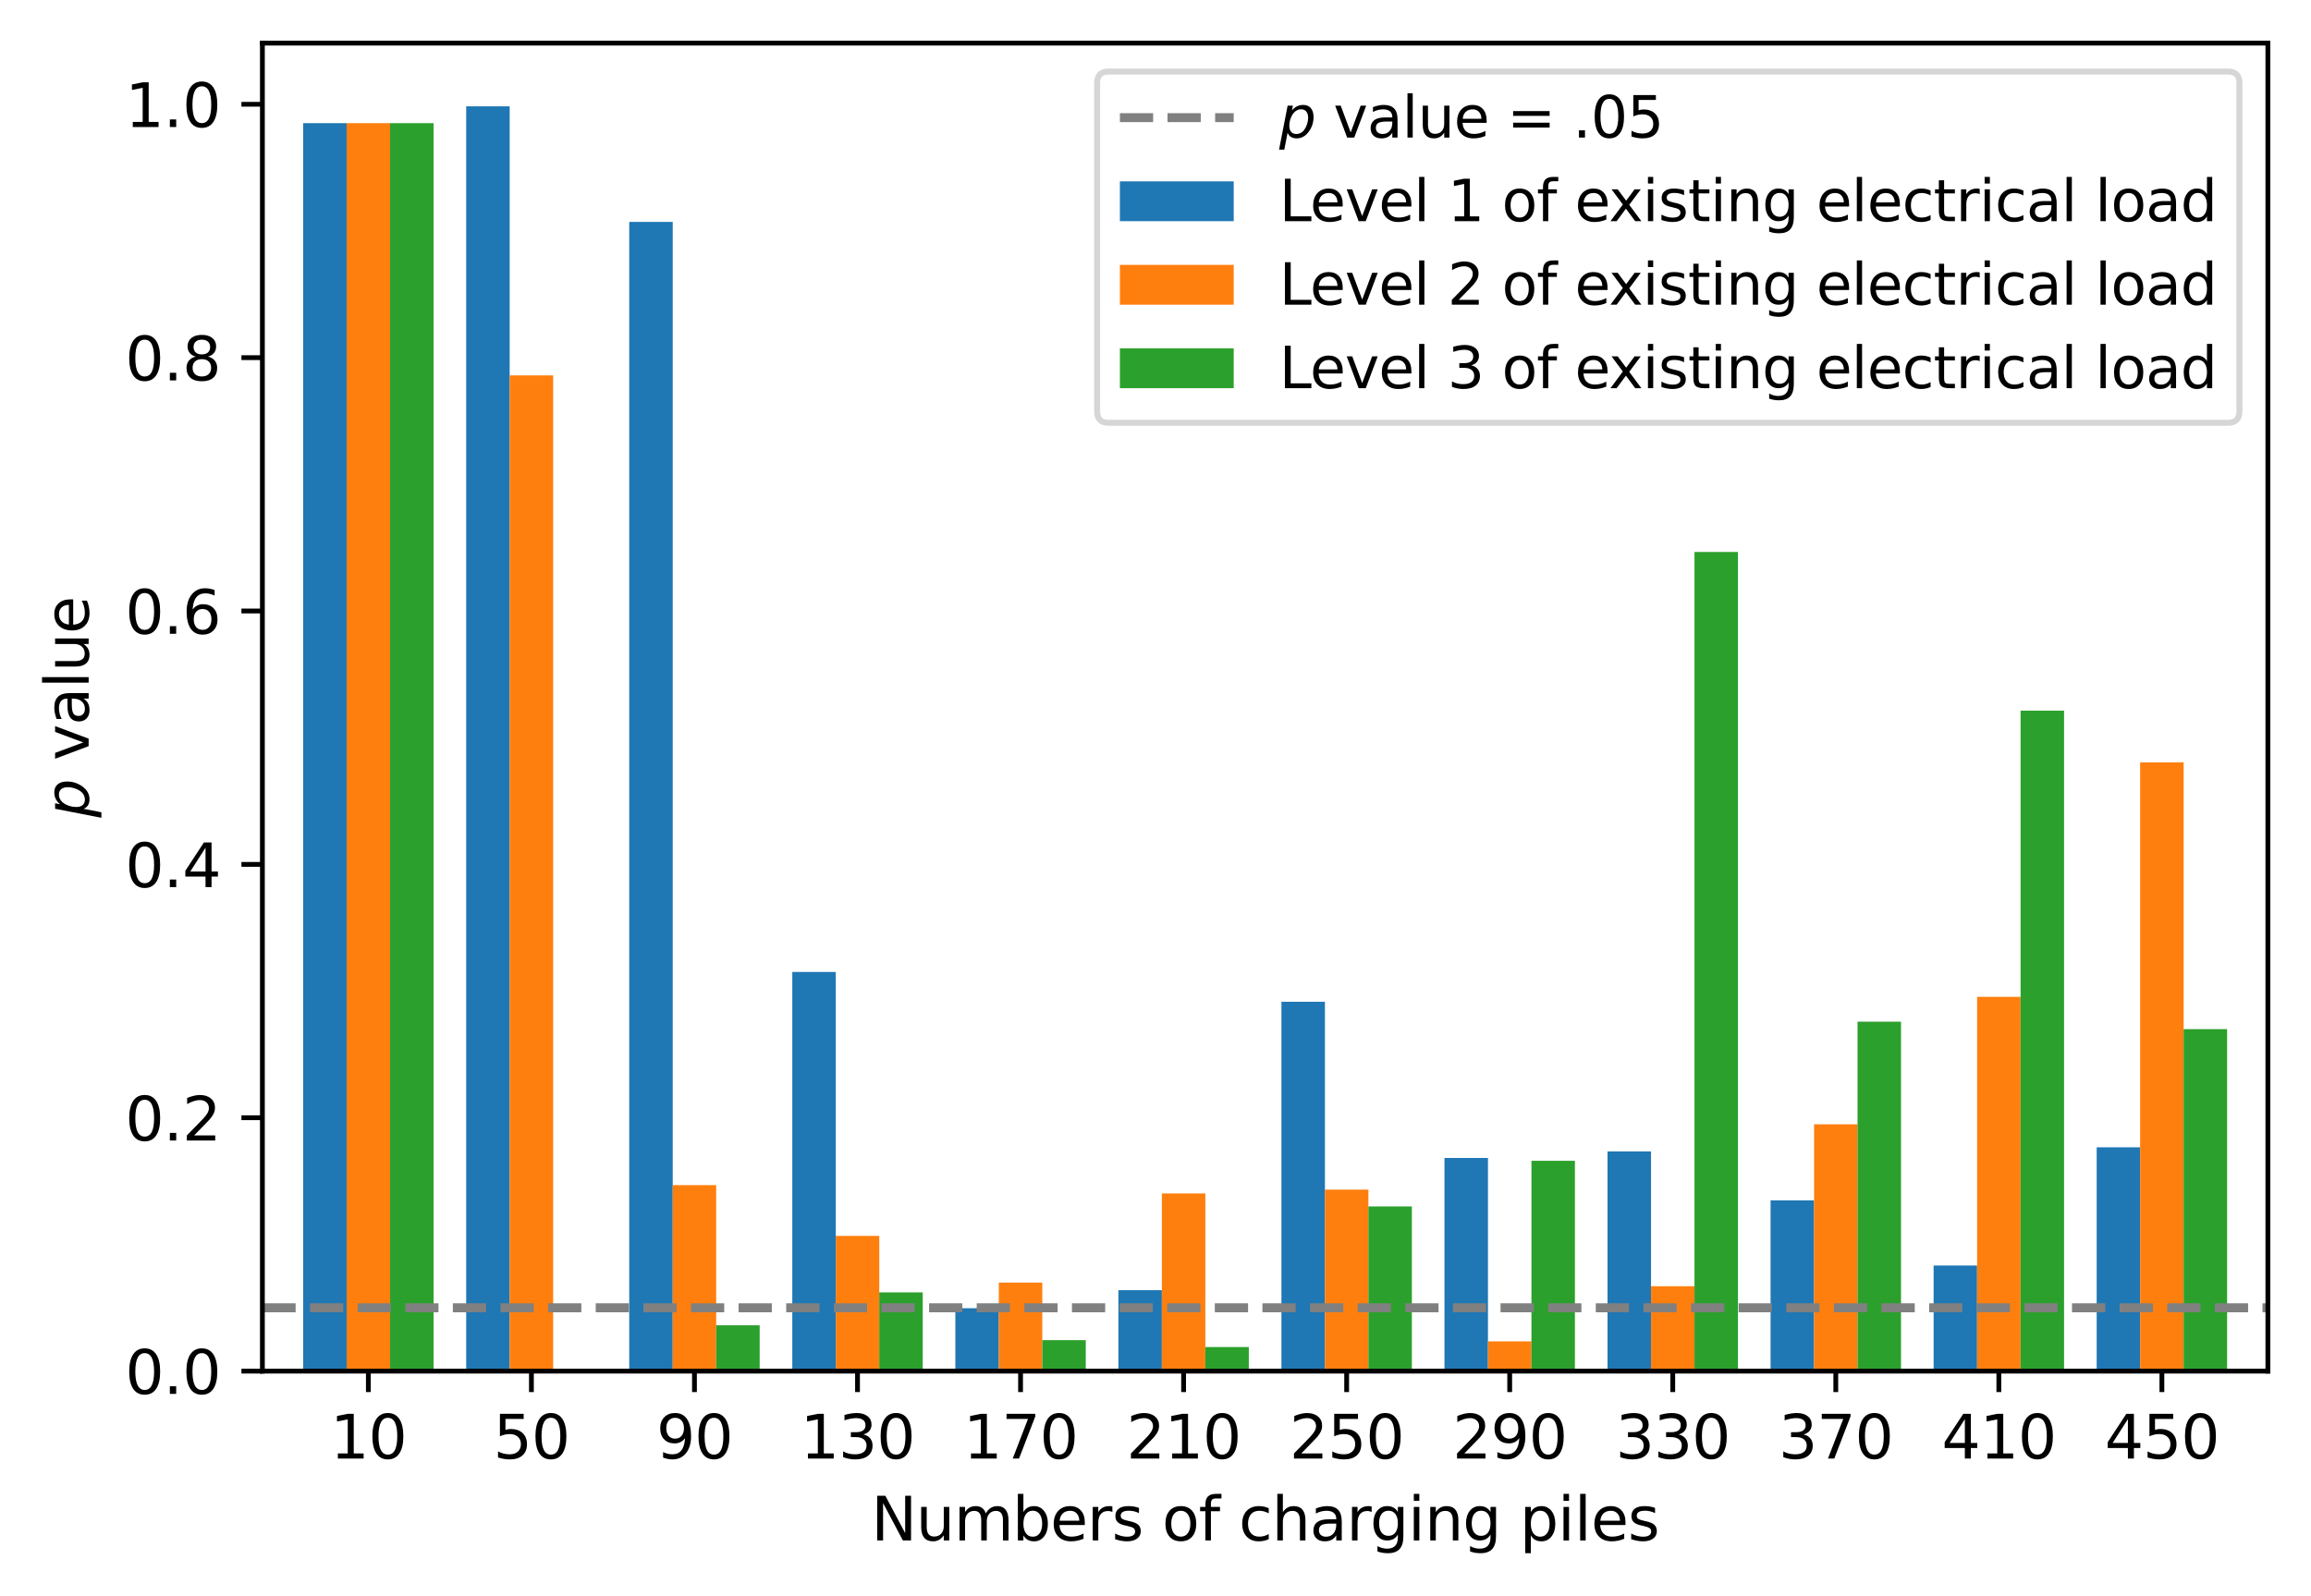 <?xml version="1.0" encoding="utf-8" standalone="no"?>
<!DOCTYPE svg PUBLIC "-//W3C//DTD SVG 1.1//EN"
  "http://www.w3.org/Graphics/SVG/1.1/DTD/svg11.dtd">
<svg xmlns:xlink="http://www.w3.org/1999/xlink" width="385.803pt" height="266.516pt" viewBox="0 0 385.803 266.516" xmlns="http://www.w3.org/2000/svg" version="1.1">
 <defs>
  <style type="text/css">*{stroke-linejoin: round; stroke-linecap: butt}</style>
 </defs>
 <g id="figure_1">
  <g id="patch_1">
   <path d="M 0 266.516 
L 385.803 266.516 
L 385.803 0 
L 0 0 
z
" style="fill: #ffffff"/>
  </g>
  <g id="axes_1">
   <g id="patch_2">
    <path d="M 43.803 228.96 
L 378.603 228.96 
L 378.603 7.2 
L 43.803 7.2 
z
" style="fill: #ffffff"/>
   </g>
   <g id="patch_3">
    <path d="M 50.608 228.96 
L 57.867 228.96 
L 57.867 20.563 
L 50.608 20.563 
z
" clip-path="url(#p8219af68bb)" style="fill: #1f77b4"/>
   </g>
   <g id="patch_4">
    <path d="M 77.828 228.96 
L 85.086 228.96 
L 85.086 17.76 
L 77.828 17.76 
z
" clip-path="url(#p8219af68bb)" style="fill: #1f77b4"/>
   </g>
   <g id="patch_5">
    <path d="M 105.047 228.96 
L 112.306 228.96 
L 112.306 37.058 
L 105.047 37.058 
z
" clip-path="url(#p8219af68bb)" style="fill: #1f77b4"/>
   </g>
   <g id="patch_6">
    <path d="M 132.267 228.96 
L 139.525 228.96 
L 139.525 162.305 
L 132.267 162.305 
z
" clip-path="url(#p8219af68bb)" style="fill: #1f77b4"/>
   </g>
   <g id="patch_7">
    <path d="M 159.486 228.96 
L 166.745 228.96 
L 166.745 218.459 
L 159.486 218.459 
z
" clip-path="url(#p8219af68bb)" style="fill: #1f77b4"/>
   </g>
   <g id="patch_8">
    <path d="M 186.706 228.96 
L 193.964 228.96 
L 193.964 215.447 
L 186.706 215.447 
z
" clip-path="url(#p8219af68bb)" style="fill: #1f77b4"/>
   </g>
   <g id="patch_9">
    <path d="M 213.925 228.96 
L 221.184 228.96 
L 221.184 167.282 
L 213.925 167.282 
z
" clip-path="url(#p8219af68bb)" style="fill: #1f77b4"/>
   </g>
   <g id="patch_10">
    <path d="M 241.145 228.96 
L 248.403 228.96 
L 248.403 193.366 
L 241.145 193.366 
z
" clip-path="url(#p8219af68bb)" style="fill: #1f77b4"/>
   </g>
   <g id="patch_11">
    <path d="M 268.364 228.96 
L 275.623 228.96 
L 275.623 192.272 
L 268.364 192.272 
z
" clip-path="url(#p8219af68bb)" style="fill: #1f77b4"/>
   </g>
   <g id="patch_12">
    <path d="M 295.584 228.96 
L 302.842 228.96 
L 302.842 200.447 
L 295.584 200.447 
z
" clip-path="url(#p8219af68bb)" style="fill: #1f77b4"/>
   </g>
   <g id="patch_13">
    <path d="M 322.803 228.96 
L 330.062 228.96 
L 330.062 211.331 
L 322.803 211.331 
z
" clip-path="url(#p8219af68bb)" style="fill: #1f77b4"/>
   </g>
   <g id="patch_14">
    <path d="M 350.023 228.96 
L 357.281 228.96 
L 357.281 191.581 
L 350.023 191.581 
z
" clip-path="url(#p8219af68bb)" style="fill: #1f77b4"/>
   </g>
   <g id="patch_15">
    <path d="M 57.867 228.96 
L 65.125 228.96 
L 65.125 20.563 
L 57.867 20.563 
z
" clip-path="url(#p8219af68bb)" style="fill: #ff7f0e"/>
   </g>
   <g id="patch_16">
    <path d="M 85.086 228.96 
L 92.345 228.96 
L 92.345 62.683 
L 85.086 62.683 
z
" clip-path="url(#p8219af68bb)" style="fill: #ff7f0e"/>
   </g>
   <g id="patch_17">
    <path d="M 112.306 228.96 
L 119.564 228.96 
L 119.564 197.904 
L 112.306 197.904 
z
" clip-path="url(#p8219af68bb)" style="fill: #ff7f0e"/>
   </g>
   <g id="patch_18">
    <path d="M 139.525 228.96 
L 146.784 228.96 
L 146.784 206.38 
L 139.525 206.38 
z
" clip-path="url(#p8219af68bb)" style="fill: #ff7f0e"/>
   </g>
   <g id="patch_19">
    <path d="M 166.745 228.96 
L 174.003 228.96 
L 174.003 214.181 
L 166.745 214.181 
z
" clip-path="url(#p8219af68bb)" style="fill: #ff7f0e"/>
   </g>
   <g id="patch_20">
    <path d="M 193.964 228.96 
L 201.223 228.96 
L 201.223 199.292 
L 193.964 199.292 
z
" clip-path="url(#p8219af68bb)" style="fill: #ff7f0e"/>
   </g>
   <g id="patch_21">
    <path d="M 221.184 228.96 
L 228.442 228.96 
L 228.442 198.654 
L 221.184 198.654 
z
" clip-path="url(#p8219af68bb)" style="fill: #ff7f0e"/>
   </g>
   <g id="patch_22">
    <path d="M 248.403 228.96 
L 255.662 228.96 
L 255.662 223.991 
L 248.403 223.991 
z
" clip-path="url(#p8219af68bb)" style="fill: #ff7f0e"/>
   </g>
   <g id="patch_23">
    <path d="M 275.623 228.96 
L 282.881 228.96 
L 282.881 214.783 
L 275.623 214.783 
z
" clip-path="url(#p8219af68bb)" style="fill: #ff7f0e"/>
   </g>
   <g id="patch_24">
    <path d="M 302.842 228.96 
L 310.101 228.96 
L 310.101 187.748 
L 302.842 187.748 
z
" clip-path="url(#p8219af68bb)" style="fill: #ff7f0e"/>
   </g>
   <g id="patch_25">
    <path d="M 330.062 228.96 
L 337.32 228.96 
L 337.32 166.458 
L 330.062 166.458 
z
" clip-path="url(#p8219af68bb)" style="fill: #ff7f0e"/>
   </g>
   <g id="patch_26">
    <path d="M 357.281 228.96 
L 364.54 228.96 
L 364.54 127.3 
L 357.281 127.3 
z
" clip-path="url(#p8219af68bb)" style="fill: #ff7f0e"/>
   </g>
   <g id="patch_27">
    <path d="M 65.125 228.96 
L 72.384 228.96 
L 72.384 20.563 
L 65.125 20.563 
z
" clip-path="url(#p8219af68bb)" style="fill: #2ca02c"/>
   </g>
   <g id="patch_28">
    <path d="M 92.345 228.96 
L 99.603 228.96 
L 99.603 228.639 
L 92.345 228.639 
z
" clip-path="url(#p8219af68bb)" style="fill: #2ca02c"/>
   </g>
   <g id="patch_29">
    <path d="M 119.564 228.96 
L 126.823 228.96 
L 126.823 221.308 
L 119.564 221.308 
z
" clip-path="url(#p8219af68bb)" style="fill: #2ca02c"/>
   </g>
   <g id="patch_30">
    <path d="M 146.784 228.96 
L 154.042 228.96 
L 154.042 215.81 
L 146.784 215.81 
z
" clip-path="url(#p8219af68bb)" style="fill: #2ca02c"/>
   </g>
   <g id="patch_31">
    <path d="M 174.003 228.96 
L 181.262 228.96 
L 181.262 223.789 
L 174.003 223.789 
z
" clip-path="url(#p8219af68bb)" style="fill: #2ca02c"/>
   </g>
   <g id="patch_32">
    <path d="M 201.223 228.96 
L 208.481 228.96 
L 208.481 224.939 
L 201.223 224.939 
z
" clip-path="url(#p8219af68bb)" style="fill: #2ca02c"/>
   </g>
   <g id="patch_33">
    <path d="M 228.442 228.96 
L 235.701 228.96 
L 235.701 201.457 
L 228.442 201.457 
z
" clip-path="url(#p8219af68bb)" style="fill: #2ca02c"/>
   </g>
   <g id="patch_34">
    <path d="M 255.662 228.96 
L 262.92 228.96 
L 262.92 193.838 
L 255.662 193.838 
z
" clip-path="url(#p8219af68bb)" style="fill: #2ca02c"/>
   </g>
   <g id="patch_35">
    <path d="M 282.881 228.96 
L 290.14 228.96 
L 290.14 92.173 
L 282.881 92.173 
z
" clip-path="url(#p8219af68bb)" style="fill: #2ca02c"/>
   </g>
   <g id="patch_36">
    <path d="M 310.101 228.96 
L 317.359 228.96 
L 317.359 170.604 
L 310.101 170.604 
z
" clip-path="url(#p8219af68bb)" style="fill: #2ca02c"/>
   </g>
   <g id="patch_37">
    <path d="M 337.32 228.96 
L 344.579 228.96 
L 344.579 118.673 
L 337.32 118.673 
z
" clip-path="url(#p8219af68bb)" style="fill: #2ca02c"/>
   </g>
   <g id="patch_38">
    <path d="M 364.54 228.96 
L 371.798 228.96 
L 371.798 171.852 
L 364.54 171.852 
z
" clip-path="url(#p8219af68bb)" style="fill: #2ca02c"/>
   </g>
   <g id="matplotlib.axis_1">
    <g id="xtick_1">
     <g id="line2d_1">
      <defs>
       <path id="m92c1254dab" d="M 0 0 
L 0 3.5 
" style="stroke: #000000; stroke-width: 0.8"/>
      </defs>
      <g>
       <use xlink:href="#m92c1254dab" x="61.496" y="228.96" style="stroke: #000000; stroke-width: 0.8"/>
      </g>
     </g>
     <g id="text_1">
      <!-- 10 -->
      <g transform="translate(55.133 243.558) scale(0.1 -0.1)">
       <defs>
        <path id="DejaVuSans-31" d="M 794 531 
L 1825 531 
L 1825 4091 
L 703 3866 
L 703 4441 
L 1819 4666 
L 2450 4666 
L 2450 531 
L 3481 531 
L 3481 0 
L 794 0 
L 794 531 
z
" transform="scale(0.016)"/>
        <path id="DejaVuSans-30" d="M 2034 4250 
Q 1547 4250 1301 3770 
Q 1056 3291 1056 2328 
Q 1056 1369 1301 889 
Q 1547 409 2034 409 
Q 2525 409 2770 889 
Q 3016 1369 3016 2328 
Q 3016 3291 2770 3770 
Q 2525 4250 2034 4250 
z
M 2034 4750 
Q 2819 4750 3233 4129 
Q 3647 3509 3647 2328 
Q 3647 1150 3233 529 
Q 2819 -91 2034 -91 
Q 1250 -91 836 529 
Q 422 1150 422 2328 
Q 422 3509 836 4129 
Q 1250 4750 2034 4750 
z
" transform="scale(0.016)"/>
       </defs>
       <use xlink:href="#DejaVuSans-31"/>
       <use xlink:href="#DejaVuSans-30" x="63.623"/>
      </g>
     </g>
    </g>
    <g id="xtick_2">
     <g id="line2d_2">
      <g>
       <use xlink:href="#m92c1254dab" x="88.715" y="228.96" style="stroke: #000000; stroke-width: 0.8"/>
      </g>
     </g>
     <g id="text_2">
      <!-- 50 -->
      <g transform="translate(82.353 243.558) scale(0.1 -0.1)">
       <defs>
        <path id="DejaVuSans-35" d="M 691 4666 
L 3169 4666 
L 3169 4134 
L 1269 4134 
L 1269 2991 
Q 1406 3038 1543 3061 
Q 1681 3084 1819 3084 
Q 2600 3084 3056 2656 
Q 3513 2228 3513 1497 
Q 3513 744 3044 326 
Q 2575 -91 1722 -91 
Q 1428 -91 1123 -41 
Q 819 9 494 109 
L 494 744 
Q 775 591 1075 516 
Q 1375 441 1709 441 
Q 2250 441 2565 725 
Q 2881 1009 2881 1497 
Q 2881 1984 2565 2268 
Q 2250 2553 1709 2553 
Q 1456 2553 1204 2497 
Q 953 2441 691 2322 
L 691 4666 
z
" transform="scale(0.016)"/>
       </defs>
       <use xlink:href="#DejaVuSans-35"/>
       <use xlink:href="#DejaVuSans-30" x="63.623"/>
      </g>
     </g>
    </g>
    <g id="xtick_3">
     <g id="line2d_3">
      <g>
       <use xlink:href="#m92c1254dab" x="115.935" y="228.96" style="stroke: #000000; stroke-width: 0.8"/>
      </g>
     </g>
     <g id="text_3">
      <!-- 90 -->
      <g transform="translate(109.572 243.558) scale(0.1 -0.1)">
       <defs>
        <path id="DejaVuSans-39" d="M 703 97 
L 703 672 
Q 941 559 1184 500 
Q 1428 441 1663 441 
Q 2288 441 2617 861 
Q 2947 1281 2994 2138 
Q 2813 1869 2534 1725 
Q 2256 1581 1919 1581 
Q 1219 1581 811 2004 
Q 403 2428 403 3163 
Q 403 3881 828 4315 
Q 1253 4750 1959 4750 
Q 2769 4750 3195 4129 
Q 3622 3509 3622 2328 
Q 3622 1225 3098 567 
Q 2575 -91 1691 -91 
Q 1453 -91 1209 -44 
Q 966 3 703 97 
z
M 1959 2075 
Q 2384 2075 2632 2365 
Q 2881 2656 2881 3163 
Q 2881 3666 2632 3958 
Q 2384 4250 1959 4250 
Q 1534 4250 1286 3958 
Q 1038 3666 1038 3163 
Q 1038 2656 1286 2365 
Q 1534 2075 1959 2075 
z
" transform="scale(0.016)"/>
       </defs>
       <use xlink:href="#DejaVuSans-39"/>
       <use xlink:href="#DejaVuSans-30" x="63.623"/>
      </g>
     </g>
    </g>
    <g id="xtick_4">
     <g id="line2d_4">
      <g>
       <use xlink:href="#m92c1254dab" x="143.154" y="228.96" style="stroke: #000000; stroke-width: 0.8"/>
      </g>
     </g>
     <g id="text_4">
      <!-- 130 -->
      <g transform="translate(133.611 243.558) scale(0.1 -0.1)">
       <defs>
        <path id="DejaVuSans-33" d="M 2597 2516 
Q 3050 2419 3304 2112 
Q 3559 1806 3559 1356 
Q 3559 666 3084 287 
Q 2609 -91 1734 -91 
Q 1441 -91 1130 -33 
Q 819 25 488 141 
L 488 750 
Q 750 597 1062 519 
Q 1375 441 1716 441 
Q 2309 441 2620 675 
Q 2931 909 2931 1356 
Q 2931 1769 2642 2001 
Q 2353 2234 1838 2234 
L 1294 2234 
L 1294 2753 
L 1863 2753 
Q 2328 2753 2575 2939 
Q 2822 3125 2822 3475 
Q 2822 3834 2567 4026 
Q 2313 4219 1838 4219 
Q 1578 4219 1281 4162 
Q 984 4106 628 3988 
L 628 4550 
Q 988 4650 1302 4700 
Q 1616 4750 1894 4750 
Q 2613 4750 3031 4423 
Q 3450 4097 3450 3541 
Q 3450 3153 3228 2886 
Q 3006 2619 2597 2516 
z
" transform="scale(0.016)"/>
       </defs>
       <use xlink:href="#DejaVuSans-31"/>
       <use xlink:href="#DejaVuSans-33" x="63.623"/>
       <use xlink:href="#DejaVuSans-30" x="127.246"/>
      </g>
     </g>
    </g>
    <g id="xtick_5">
     <g id="line2d_5">
      <g>
       <use xlink:href="#m92c1254dab" x="170.374" y="228.96" style="stroke: #000000; stroke-width: 0.8"/>
      </g>
     </g>
     <g id="text_5">
      <!-- 170 -->
      <g transform="translate(160.83 243.558) scale(0.1 -0.1)">
       <defs>
        <path id="DejaVuSans-37" d="M 525 4666 
L 3525 4666 
L 3525 4397 
L 1831 0 
L 1172 0 
L 2766 4134 
L 525 4134 
L 525 4666 
z
" transform="scale(0.016)"/>
       </defs>
       <use xlink:href="#DejaVuSans-31"/>
       <use xlink:href="#DejaVuSans-37" x="63.623"/>
       <use xlink:href="#DejaVuSans-30" x="127.246"/>
      </g>
     </g>
    </g>
    <g id="xtick_6">
     <g id="line2d_6">
      <g>
       <use xlink:href="#m92c1254dab" x="197.593" y="228.96" style="stroke: #000000; stroke-width: 0.8"/>
      </g>
     </g>
     <g id="text_6">
      <!-- 210 -->
      <g transform="translate(188.05 243.558) scale(0.1 -0.1)">
       <defs>
        <path id="DejaVuSans-32" d="M 1228 531 
L 3431 531 
L 3431 0 
L 469 0 
L 469 531 
Q 828 903 1448 1529 
Q 2069 2156 2228 2338 
Q 2531 2678 2651 2914 
Q 2772 3150 2772 3378 
Q 2772 3750 2511 3984 
Q 2250 4219 1831 4219 
Q 1534 4219 1204 4116 
Q 875 4013 500 3803 
L 500 4441 
Q 881 4594 1212 4672 
Q 1544 4750 1819 4750 
Q 2544 4750 2975 4387 
Q 3406 4025 3406 3419 
Q 3406 3131 3298 2873 
Q 3191 2616 2906 2266 
Q 2828 2175 2409 1742 
Q 1991 1309 1228 531 
z
" transform="scale(0.016)"/>
       </defs>
       <use xlink:href="#DejaVuSans-32"/>
       <use xlink:href="#DejaVuSans-31" x="63.623"/>
       <use xlink:href="#DejaVuSans-30" x="127.246"/>
      </g>
     </g>
    </g>
    <g id="xtick_7">
     <g id="line2d_7">
      <g>
       <use xlink:href="#m92c1254dab" x="224.813" y="228.96" style="stroke: #000000; stroke-width: 0.8"/>
      </g>
     </g>
     <g id="text_7">
      <!-- 250 -->
      <g transform="translate(215.269 243.558) scale(0.1 -0.1)">
       <use xlink:href="#DejaVuSans-32"/>
       <use xlink:href="#DejaVuSans-35" x="63.623"/>
       <use xlink:href="#DejaVuSans-30" x="127.246"/>
      </g>
     </g>
    </g>
    <g id="xtick_8">
     <g id="line2d_8">
      <g>
       <use xlink:href="#m92c1254dab" x="252.032" y="228.96" style="stroke: #000000; stroke-width: 0.8"/>
      </g>
     </g>
     <g id="text_8">
      <!-- 290 -->
      <g transform="translate(242.489 243.558) scale(0.1 -0.1)">
       <use xlink:href="#DejaVuSans-32"/>
       <use xlink:href="#DejaVuSans-39" x="63.623"/>
       <use xlink:href="#DejaVuSans-30" x="127.246"/>
      </g>
     </g>
    </g>
    <g id="xtick_9">
     <g id="line2d_9">
      <g>
       <use xlink:href="#m92c1254dab" x="279.252" y="228.96" style="stroke: #000000; stroke-width: 0.8"/>
      </g>
     </g>
     <g id="text_9">
      <!-- 330 -->
      <g transform="translate(269.708 243.558) scale(0.1 -0.1)">
       <use xlink:href="#DejaVuSans-33"/>
       <use xlink:href="#DejaVuSans-33" x="63.623"/>
       <use xlink:href="#DejaVuSans-30" x="127.246"/>
      </g>
     </g>
    </g>
    <g id="xtick_10">
     <g id="line2d_10">
      <g>
       <use xlink:href="#m92c1254dab" x="306.471" y="228.96" style="stroke: #000000; stroke-width: 0.8"/>
      </g>
     </g>
     <g id="text_10">
      <!-- 370 -->
      <g transform="translate(296.928 243.558) scale(0.1 -0.1)">
       <use xlink:href="#DejaVuSans-33"/>
       <use xlink:href="#DejaVuSans-37" x="63.623"/>
       <use xlink:href="#DejaVuSans-30" x="127.246"/>
      </g>
     </g>
    </g>
    <g id="xtick_11">
     <g id="line2d_11">
      <g>
       <use xlink:href="#m92c1254dab" x="333.691" y="228.96" style="stroke: #000000; stroke-width: 0.8"/>
      </g>
     </g>
     <g id="text_11">
      <!-- 410 -->
      <g transform="translate(324.147 243.558) scale(0.1 -0.1)">
       <defs>
        <path id="DejaVuSans-34" d="M 2419 4116 
L 825 1625 
L 2419 1625 
L 2419 4116 
z
M 2253 4666 
L 3047 4666 
L 3047 1625 
L 3713 1625 
L 3713 1100 
L 3047 1100 
L 3047 0 
L 2419 0 
L 2419 1100 
L 313 1100 
L 313 1709 
L 2253 4666 
z
" transform="scale(0.016)"/>
       </defs>
       <use xlink:href="#DejaVuSans-34"/>
       <use xlink:href="#DejaVuSans-31" x="63.623"/>
       <use xlink:href="#DejaVuSans-30" x="127.246"/>
      </g>
     </g>
    </g>
    <g id="xtick_12">
     <g id="line2d_12">
      <g>
       <use xlink:href="#m92c1254dab" x="360.91" y="228.96" style="stroke: #000000; stroke-width: 0.8"/>
      </g>
     </g>
     <g id="text_12">
      <!-- 450 -->
      <g transform="translate(351.367 243.558) scale(0.1 -0.1)">
       <use xlink:href="#DejaVuSans-34"/>
       <use xlink:href="#DejaVuSans-35" x="63.623"/>
       <use xlink:href="#DejaVuSans-30" x="127.246"/>
      </g>
     </g>
    </g>
    <g id="text_13">
     <!-- Numbers of charging piles -->
     <g transform="translate(145.436 257.237) scale(0.1 -0.1)">
      <defs>
       <path id="DejaVuSans-4e" d="M 628 4666 
L 1478 4666 
L 3547 763 
L 3547 4666 
L 4159 4666 
L 4159 0 
L 3309 0 
L 1241 3903 
L 1241 0 
L 628 0 
L 628 4666 
z
" transform="scale(0.016)"/>
       <path id="DejaVuSans-75" d="M 544 1381 
L 544 3500 
L 1119 3500 
L 1119 1403 
Q 1119 906 1312 657 
Q 1506 409 1894 409 
Q 2359 409 2629 706 
Q 2900 1003 2900 1516 
L 2900 3500 
L 3475 3500 
L 3475 0 
L 2900 0 
L 2900 538 
Q 2691 219 2414 64 
Q 2138 -91 1772 -91 
Q 1169 -91 856 284 
Q 544 659 544 1381 
z
M 1991 3584 
L 1991 3584 
z
" transform="scale(0.016)"/>
       <path id="DejaVuSans-6d" d="M 3328 2828 
Q 3544 3216 3844 3400 
Q 4144 3584 4550 3584 
Q 5097 3584 5394 3201 
Q 5691 2819 5691 2113 
L 5691 0 
L 5113 0 
L 5113 2094 
Q 5113 2597 4934 2840 
Q 4756 3084 4391 3084 
Q 3944 3084 3684 2787 
Q 3425 2491 3425 1978 
L 3425 0 
L 2847 0 
L 2847 2094 
Q 2847 2600 2669 2842 
Q 2491 3084 2119 3084 
Q 1678 3084 1418 2786 
Q 1159 2488 1159 1978 
L 1159 0 
L 581 0 
L 581 3500 
L 1159 3500 
L 1159 2956 
Q 1356 3278 1631 3431 
Q 1906 3584 2284 3584 
Q 2666 3584 2933 3390 
Q 3200 3197 3328 2828 
z
" transform="scale(0.016)"/>
       <path id="DejaVuSans-62" d="M 3116 1747 
Q 3116 2381 2855 2742 
Q 2594 3103 2138 3103 
Q 1681 3103 1420 2742 
Q 1159 2381 1159 1747 
Q 1159 1113 1420 752 
Q 1681 391 2138 391 
Q 2594 391 2855 752 
Q 3116 1113 3116 1747 
z
M 1159 2969 
Q 1341 3281 1617 3432 
Q 1894 3584 2278 3584 
Q 2916 3584 3314 3078 
Q 3713 2572 3713 1747 
Q 3713 922 3314 415 
Q 2916 -91 2278 -91 
Q 1894 -91 1617 61 
Q 1341 213 1159 525 
L 1159 0 
L 581 0 
L 581 4863 
L 1159 4863 
L 1159 2969 
z
" transform="scale(0.016)"/>
       <path id="DejaVuSans-65" d="M 3597 1894 
L 3597 1613 
L 953 1613 
Q 991 1019 1311 708 
Q 1631 397 2203 397 
Q 2534 397 2845 478 
Q 3156 559 3463 722 
L 3463 178 
Q 3153 47 2828 -22 
Q 2503 -91 2169 -91 
Q 1331 -91 842 396 
Q 353 884 353 1716 
Q 353 2575 817 3079 
Q 1281 3584 2069 3584 
Q 2775 3584 3186 3129 
Q 3597 2675 3597 1894 
z
M 3022 2063 
Q 3016 2534 2758 2815 
Q 2500 3097 2075 3097 
Q 1594 3097 1305 2825 
Q 1016 2553 972 2059 
L 3022 2063 
z
" transform="scale(0.016)"/>
       <path id="DejaVuSans-72" d="M 2631 2963 
Q 2534 3019 2420 3045 
Q 2306 3072 2169 3072 
Q 1681 3072 1420 2755 
Q 1159 2438 1159 1844 
L 1159 0 
L 581 0 
L 581 3500 
L 1159 3500 
L 1159 2956 
Q 1341 3275 1631 3429 
Q 1922 3584 2338 3584 
Q 2397 3584 2469 3576 
Q 2541 3569 2628 3553 
L 2631 2963 
z
" transform="scale(0.016)"/>
       <path id="DejaVuSans-73" d="M 2834 3397 
L 2834 2853 
Q 2591 2978 2328 3040 
Q 2066 3103 1784 3103 
Q 1356 3103 1142 2972 
Q 928 2841 928 2578 
Q 928 2378 1081 2264 
Q 1234 2150 1697 2047 
L 1894 2003 
Q 2506 1872 2764 1633 
Q 3022 1394 3022 966 
Q 3022 478 2636 193 
Q 2250 -91 1575 -91 
Q 1294 -91 989 -36 
Q 684 19 347 128 
L 347 722 
Q 666 556 975 473 
Q 1284 391 1588 391 
Q 1994 391 2212 530 
Q 2431 669 2431 922 
Q 2431 1156 2273 1281 
Q 2116 1406 1581 1522 
L 1381 1569 
Q 847 1681 609 1914 
Q 372 2147 372 2553 
Q 372 3047 722 3315 
Q 1072 3584 1716 3584 
Q 2034 3584 2315 3537 
Q 2597 3491 2834 3397 
z
" transform="scale(0.016)"/>
       <path id="DejaVuSans-20" transform="scale(0.016)"/>
       <path id="DejaVuSans-6f" d="M 1959 3097 
Q 1497 3097 1228 2736 
Q 959 2375 959 1747 
Q 959 1119 1226 758 
Q 1494 397 1959 397 
Q 2419 397 2687 759 
Q 2956 1122 2956 1747 
Q 2956 2369 2687 2733 
Q 2419 3097 1959 3097 
z
M 1959 3584 
Q 2709 3584 3137 3096 
Q 3566 2609 3566 1747 
Q 3566 888 3137 398 
Q 2709 -91 1959 -91 
Q 1206 -91 779 398 
Q 353 888 353 1747 
Q 353 2609 779 3096 
Q 1206 3584 1959 3584 
z
" transform="scale(0.016)"/>
       <path id="DejaVuSans-66" d="M 2375 4863 
L 2375 4384 
L 1825 4384 
Q 1516 4384 1395 4259 
Q 1275 4134 1275 3809 
L 1275 3500 
L 2222 3500 
L 2222 3053 
L 1275 3053 
L 1275 0 
L 697 0 
L 697 3053 
L 147 3053 
L 147 3500 
L 697 3500 
L 697 3744 
Q 697 4328 969 4595 
Q 1241 4863 1831 4863 
L 2375 4863 
z
" transform="scale(0.016)"/>
       <path id="DejaVuSans-63" d="M 3122 3366 
L 3122 2828 
Q 2878 2963 2633 3030 
Q 2388 3097 2138 3097 
Q 1578 3097 1268 2742 
Q 959 2388 959 1747 
Q 959 1106 1268 751 
Q 1578 397 2138 397 
Q 2388 397 2633 464 
Q 2878 531 3122 666 
L 3122 134 
Q 2881 22 2623 -34 
Q 2366 -91 2075 -91 
Q 1284 -91 818 406 
Q 353 903 353 1747 
Q 353 2603 823 3093 
Q 1294 3584 2113 3584 
Q 2378 3584 2631 3529 
Q 2884 3475 3122 3366 
z
" transform="scale(0.016)"/>
       <path id="DejaVuSans-68" d="M 3513 2113 
L 3513 0 
L 2938 0 
L 2938 2094 
Q 2938 2591 2744 2837 
Q 2550 3084 2163 3084 
Q 1697 3084 1428 2787 
Q 1159 2491 1159 1978 
L 1159 0 
L 581 0 
L 581 4863 
L 1159 4863 
L 1159 2956 
Q 1366 3272 1645 3428 
Q 1925 3584 2291 3584 
Q 2894 3584 3203 3211 
Q 3513 2838 3513 2113 
z
" transform="scale(0.016)"/>
       <path id="DejaVuSans-61" d="M 2194 1759 
Q 1497 1759 1228 1600 
Q 959 1441 959 1056 
Q 959 750 1161 570 
Q 1363 391 1709 391 
Q 2188 391 2477 730 
Q 2766 1069 2766 1631 
L 2766 1759 
L 2194 1759 
z
M 3341 1997 
L 3341 0 
L 2766 0 
L 2766 531 
Q 2569 213 2275 61 
Q 1981 -91 1556 -91 
Q 1019 -91 701 211 
Q 384 513 384 1019 
Q 384 1609 779 1909 
Q 1175 2209 1959 2209 
L 2766 2209 
L 2766 2266 
Q 2766 2663 2505 2880 
Q 2244 3097 1772 3097 
Q 1472 3097 1187 3025 
Q 903 2953 641 2809 
L 641 3341 
Q 956 3463 1253 3523 
Q 1550 3584 1831 3584 
Q 2591 3584 2966 3190 
Q 3341 2797 3341 1997 
z
" transform="scale(0.016)"/>
       <path id="DejaVuSans-67" d="M 2906 1791 
Q 2906 2416 2648 2759 
Q 2391 3103 1925 3103 
Q 1463 3103 1205 2759 
Q 947 2416 947 1791 
Q 947 1169 1205 825 
Q 1463 481 1925 481 
Q 2391 481 2648 825 
Q 2906 1169 2906 1791 
z
M 3481 434 
Q 3481 -459 3084 -895 
Q 2688 -1331 1869 -1331 
Q 1566 -1331 1297 -1286 
Q 1028 -1241 775 -1147 
L 775 -588 
Q 1028 -725 1275 -790 
Q 1522 -856 1778 -856 
Q 2344 -856 2625 -561 
Q 2906 -266 2906 331 
L 2906 616 
Q 2728 306 2450 153 
Q 2172 0 1784 0 
Q 1141 0 747 490 
Q 353 981 353 1791 
Q 353 2603 747 3093 
Q 1141 3584 1784 3584 
Q 2172 3584 2450 3431 
Q 2728 3278 2906 2969 
L 2906 3500 
L 3481 3500 
L 3481 434 
z
" transform="scale(0.016)"/>
       <path id="DejaVuSans-69" d="M 603 3500 
L 1178 3500 
L 1178 0 
L 603 0 
L 603 3500 
z
M 603 4863 
L 1178 4863 
L 1178 4134 
L 603 4134 
L 603 4863 
z
" transform="scale(0.016)"/>
       <path id="DejaVuSans-6e" d="M 3513 2113 
L 3513 0 
L 2938 0 
L 2938 2094 
Q 2938 2591 2744 2837 
Q 2550 3084 2163 3084 
Q 1697 3084 1428 2787 
Q 1159 2491 1159 1978 
L 1159 0 
L 581 0 
L 581 3500 
L 1159 3500 
L 1159 2956 
Q 1366 3272 1645 3428 
Q 1925 3584 2291 3584 
Q 2894 3584 3203 3211 
Q 3513 2838 3513 2113 
z
" transform="scale(0.016)"/>
       <path id="DejaVuSans-70" d="M 1159 525 
L 1159 -1331 
L 581 -1331 
L 581 3500 
L 1159 3500 
L 1159 2969 
Q 1341 3281 1617 3432 
Q 1894 3584 2278 3584 
Q 2916 3584 3314 3078 
Q 3713 2572 3713 1747 
Q 3713 922 3314 415 
Q 2916 -91 2278 -91 
Q 1894 -91 1617 61 
Q 1341 213 1159 525 
z
M 3116 1747 
Q 3116 2381 2855 2742 
Q 2594 3103 2138 3103 
Q 1681 3103 1420 2742 
Q 1159 2381 1159 1747 
Q 1159 1113 1420 752 
Q 1681 391 2138 391 
Q 2594 391 2855 752 
Q 3116 1113 3116 1747 
z
" transform="scale(0.016)"/>
       <path id="DejaVuSans-6c" d="M 603 4863 
L 1178 4863 
L 1178 0 
L 603 0 
L 603 4863 
z
" transform="scale(0.016)"/>
      </defs>
      <use xlink:href="#DejaVuSans-4e"/>
      <use xlink:href="#DejaVuSans-75" x="74.805"/>
      <use xlink:href="#DejaVuSans-6d" x="138.184"/>
      <use xlink:href="#DejaVuSans-62" x="235.596"/>
      <use xlink:href="#DejaVuSans-65" x="299.072"/>
      <use xlink:href="#DejaVuSans-72" x="360.596"/>
      <use xlink:href="#DejaVuSans-73" x="401.709"/>
      <use xlink:href="#DejaVuSans-20" x="453.809"/>
      <use xlink:href="#DejaVuSans-6f" x="485.596"/>
      <use xlink:href="#DejaVuSans-66" x="546.777"/>
      <use xlink:href="#DejaVuSans-20" x="581.982"/>
      <use xlink:href="#DejaVuSans-63" x="613.77"/>
      <use xlink:href="#DejaVuSans-68" x="668.75"/>
      <use xlink:href="#DejaVuSans-61" x="732.129"/>
      <use xlink:href="#DejaVuSans-72" x="793.408"/>
      <use xlink:href="#DejaVuSans-67" x="832.771"/>
      <use xlink:href="#DejaVuSans-69" x="896.248"/>
      <use xlink:href="#DejaVuSans-6e" x="924.031"/>
      <use xlink:href="#DejaVuSans-67" x="987.41"/>
      <use xlink:href="#DejaVuSans-20" x="1050.887"/>
      <use xlink:href="#DejaVuSans-70" x="1082.674"/>
      <use xlink:href="#DejaVuSans-69" x="1146.15"/>
      <use xlink:href="#DejaVuSans-6c" x="1173.934"/>
      <use xlink:href="#DejaVuSans-65" x="1201.717"/>
      <use xlink:href="#DejaVuSans-73" x="1263.24"/>
     </g>
    </g>
   </g>
   <g id="matplotlib.axis_2">
    <g id="ytick_1">
     <g id="line2d_13">
      <defs>
       <path id="m1308a537ad" d="M 0 0 
L -3.5 0 
" style="stroke: #000000; stroke-width: 0.8"/>
      </defs>
      <g>
       <use xlink:href="#m1308a537ad" x="43.803" y="228.96" style="stroke: #000000; stroke-width: 0.8"/>
      </g>
     </g>
     <g id="text_14">
      <!-- 0.0 -->
      <g transform="translate(20.9 232.759) scale(0.1 -0.1)">
       <defs>
        <path id="DejaVuSans-2e" d="M 684 794 
L 1344 794 
L 1344 0 
L 684 0 
L 684 794 
z
" transform="scale(0.016)"/>
       </defs>
       <use xlink:href="#DejaVuSans-30"/>
       <use xlink:href="#DejaVuSans-2e" x="63.623"/>
       <use xlink:href="#DejaVuSans-30" x="95.41"/>
      </g>
     </g>
    </g>
    <g id="ytick_2">
     <g id="line2d_14">
      <g>
       <use xlink:href="#m1308a537ad" x="43.803" y="186.65" style="stroke: #000000; stroke-width: 0.8"/>
      </g>
     </g>
     <g id="text_15">
      <!-- 0.2 -->
      <g transform="translate(20.9 190.45) scale(0.1 -0.1)">
       <use xlink:href="#DejaVuSans-30"/>
       <use xlink:href="#DejaVuSans-2e" x="63.623"/>
       <use xlink:href="#DejaVuSans-32" x="95.41"/>
      </g>
     </g>
    </g>
    <g id="ytick_3">
     <g id="line2d_15">
      <g>
       <use xlink:href="#m1308a537ad" x="43.803" y="144.341" style="stroke: #000000; stroke-width: 0.8"/>
      </g>
     </g>
     <g id="text_16">
      <!-- 0.4 -->
      <g transform="translate(20.9 148.14) scale(0.1 -0.1)">
       <use xlink:href="#DejaVuSans-30"/>
       <use xlink:href="#DejaVuSans-2e" x="63.623"/>
       <use xlink:href="#DejaVuSans-34" x="95.41"/>
      </g>
     </g>
    </g>
    <g id="ytick_4">
     <g id="line2d_16">
      <g>
       <use xlink:href="#m1308a537ad" x="43.803" y="102.031" style="stroke: #000000; stroke-width: 0.8"/>
      </g>
     </g>
     <g id="text_17">
      <!-- 0.6 -->
      <g transform="translate(20.9 105.831) scale(0.1 -0.1)">
       <defs>
        <path id="DejaVuSans-36" d="M 2113 2584 
Q 1688 2584 1439 2293 
Q 1191 2003 1191 1497 
Q 1191 994 1439 701 
Q 1688 409 2113 409 
Q 2538 409 2786 701 
Q 3034 994 3034 1497 
Q 3034 2003 2786 2293 
Q 2538 2584 2113 2584 
z
M 3366 4563 
L 3366 3988 
Q 3128 4100 2886 4159 
Q 2644 4219 2406 4219 
Q 1781 4219 1451 3797 
Q 1122 3375 1075 2522 
Q 1259 2794 1537 2939 
Q 1816 3084 2150 3084 
Q 2853 3084 3261 2657 
Q 3669 2231 3669 1497 
Q 3669 778 3244 343 
Q 2819 -91 2113 -91 
Q 1303 -91 875 529 
Q 447 1150 447 2328 
Q 447 3434 972 4092 
Q 1497 4750 2381 4750 
Q 2619 4750 2861 4703 
Q 3103 4656 3366 4563 
z
" transform="scale(0.016)"/>
       </defs>
       <use xlink:href="#DejaVuSans-30"/>
       <use xlink:href="#DejaVuSans-2e" x="63.623"/>
       <use xlink:href="#DejaVuSans-36" x="95.41"/>
      </g>
     </g>
    </g>
    <g id="ytick_5">
     <g id="line2d_17">
      <g>
       <use xlink:href="#m1308a537ad" x="43.803" y="59.722" style="stroke: #000000; stroke-width: 0.8"/>
      </g>
     </g>
     <g id="text_18">
      <!-- 0.8 -->
      <g transform="translate(20.9 63.521) scale(0.1 -0.1)">
       <defs>
        <path id="DejaVuSans-38" d="M 2034 2216 
Q 1584 2216 1326 1975 
Q 1069 1734 1069 1313 
Q 1069 891 1326 650 
Q 1584 409 2034 409 
Q 2484 409 2743 651 
Q 3003 894 3003 1313 
Q 3003 1734 2745 1975 
Q 2488 2216 2034 2216 
z
M 1403 2484 
Q 997 2584 770 2862 
Q 544 3141 544 3541 
Q 544 4100 942 4425 
Q 1341 4750 2034 4750 
Q 2731 4750 3128 4425 
Q 3525 4100 3525 3541 
Q 3525 3141 3298 2862 
Q 3072 2584 2669 2484 
Q 3125 2378 3379 2068 
Q 3634 1759 3634 1313 
Q 3634 634 3220 271 
Q 2806 -91 2034 -91 
Q 1263 -91 848 271 
Q 434 634 434 1313 
Q 434 1759 690 2068 
Q 947 2378 1403 2484 
z
M 1172 3481 
Q 1172 3119 1398 2916 
Q 1625 2713 2034 2713 
Q 2441 2713 2670 2916 
Q 2900 3119 2900 3481 
Q 2900 3844 2670 4047 
Q 2441 4250 2034 4250 
Q 1625 4250 1398 4047 
Q 1172 3844 1172 3481 
z
" transform="scale(0.016)"/>
       </defs>
       <use xlink:href="#DejaVuSans-30"/>
       <use xlink:href="#DejaVuSans-2e" x="63.623"/>
       <use xlink:href="#DejaVuSans-38" x="95.41"/>
      </g>
     </g>
    </g>
    <g id="ytick_6">
     <g id="line2d_18">
      <g>
       <use xlink:href="#m1308a537ad" x="43.803" y="17.412" style="stroke: #000000; stroke-width: 0.8"/>
      </g>
     </g>
     <g id="text_19">
      <!-- 1.0 -->
      <g transform="translate(20.9 21.212) scale(0.1 -0.1)">
       <use xlink:href="#DejaVuSans-31"/>
       <use xlink:href="#DejaVuSans-2e" x="63.623"/>
       <use xlink:href="#DejaVuSans-30" x="95.41"/>
      </g>
     </g>
    </g>
    <g id="text_20">
     <!-- $\mathit{p}$ value -->
     <g transform="translate(14.8 136.53) rotate(-90) scale(0.1 -0.1)">
      <defs>
       <path id="DejaVuSans-Oblique-70" d="M 3175 2156 
Q 3175 2616 2975 2859 
Q 2775 3103 2400 3103 
Q 2144 3103 1911 2972 
Q 1678 2841 1497 2591 
Q 1319 2344 1212 1994 
Q 1106 1644 1106 1300 
Q 1106 863 1306 627 
Q 1506 391 1875 391 
Q 2147 391 2380 519 
Q 2613 647 2778 891 
Q 2956 1147 3065 1494 
Q 3175 1841 3175 2156 
z
M 1394 2969 
Q 1625 3272 1939 3428 
Q 2253 3584 2638 3584 
Q 3175 3584 3472 3232 
Q 3769 2881 3769 2247 
Q 3769 1728 3584 1258 
Q 3400 788 3053 416 
Q 2822 169 2531 39 
Q 2241 -91 1919 -91 
Q 1547 -91 1294 64 
Q 1041 219 916 525 
L 556 -1331 
L -19 -1331 
L 922 3500 
L 1497 3500 
L 1394 2969 
z
" transform="scale(0.016)"/>
       <path id="DejaVuSans-76" d="M 191 3500 
L 800 3500 
L 1894 563 
L 2988 3500 
L 3597 3500 
L 2284 0 
L 1503 0 
L 191 3500 
z
" transform="scale(0.016)"/>
      </defs>
      <use xlink:href="#DejaVuSans-Oblique-70" transform="translate(0 0.016)"/>
      <use xlink:href="#DejaVuSans-20" transform="translate(63.477 0.016)"/>
      <use xlink:href="#DejaVuSans-76" transform="translate(95.264 0.016)"/>
      <use xlink:href="#DejaVuSans-61" transform="translate(154.443 0.016)"/>
      <use xlink:href="#DejaVuSans-6c" transform="translate(215.723 0.016)"/>
      <use xlink:href="#DejaVuSans-75" transform="translate(243.506 0.016)"/>
      <use xlink:href="#DejaVuSans-65" transform="translate(306.885 0.016)"/>
     </g>
    </g>
   </g>
   <g id="line2d_19">
    <path d="M 43.803 218.383 
L 378.603 218.383 
" clip-path="url(#p8219af68bb)" style="fill: none; stroke-dasharray: 5.55,2.4; stroke-dashoffset: 0; stroke: #808080; stroke-width: 1.5"/>
   </g>
   <g id="patch_39">
    <path d="M 43.803 228.96 
L 43.803 7.2 
" style="fill: none; stroke: #000000; stroke-width: 0.8; stroke-linejoin: miter; stroke-linecap: square"/>
   </g>
   <g id="patch_40">
    <path d="M 378.603 228.96 
L 378.603 7.2 
" style="fill: none; stroke: #000000; stroke-width: 0.8; stroke-linejoin: miter; stroke-linecap: square"/>
   </g>
   <g id="patch_41">
    <path d="M 43.803 228.96 
L 378.603 228.96 
" style="fill: none; stroke: #000000; stroke-width: 0.8; stroke-linejoin: miter; stroke-linecap: square"/>
   </g>
   <g id="patch_42">
    <path d="M 43.803 7.2 
L 378.603 7.2 
" style="fill: none; stroke: #000000; stroke-width: 0.8; stroke-linejoin: miter; stroke-linecap: square"/>
   </g>
   <g id="legend_1">
    <g id="patch_43">
     <path d="M 185.058 70.598 
L 371.953 70.598 
Q 373.853 70.598 373.853 68.698 
L 373.853 13.85 
Q 373.853 11.95 371.953 11.95 
L 185.058 11.95 
Q 183.158 11.95 183.158 13.85 
L 183.158 68.698 
Q 183.158 70.598 185.058 70.598 
z
" style="fill: #ffffff; opacity: 0.8; stroke: #cccccc; stroke-linejoin: miter"/>
    </g>
    <g id="line2d_20">
     <path d="M 186.958 19.645 
L 196.458 19.645 
L 205.958 19.645 
" style="fill: none; stroke-dasharray: 5.55,2.4; stroke-dashoffset: 0; stroke: #808080; stroke-width: 1.5"/>
    </g>
    <g id="text_21">
     <!-- $\mathit{p}$ value = .05 -->
     <g transform="translate(213.558 22.97) scale(0.095 -0.095)">
      <defs>
       <path id="DejaVuSans-3d" d="M 678 2906 
L 4684 2906 
L 4684 2381 
L 678 2381 
L 678 2906 
z
M 678 1631 
L 4684 1631 
L 4684 1100 
L 678 1100 
L 678 1631 
z
" transform="scale(0.016)"/>
      </defs>
      <use xlink:href="#DejaVuSans-Oblique-70" transform="translate(0 0.016)"/>
      <use xlink:href="#DejaVuSans-20" transform="translate(63.477 0.016)"/>
      <use xlink:href="#DejaVuSans-76" transform="translate(95.264 0.016)"/>
      <use xlink:href="#DejaVuSans-61" transform="translate(154.443 0.016)"/>
      <use xlink:href="#DejaVuSans-6c" transform="translate(215.723 0.016)"/>
      <use xlink:href="#DejaVuSans-75" transform="translate(243.506 0.016)"/>
      <use xlink:href="#DejaVuSans-65" transform="translate(306.885 0.016)"/>
      <use xlink:href="#DejaVuSans-20" transform="translate(368.408 0.016)"/>
      <use xlink:href="#DejaVuSans-3d" transform="translate(400.195 0.016)"/>
      <use xlink:href="#DejaVuSans-20" transform="translate(483.984 0.016)"/>
      <use xlink:href="#DejaVuSans-2e" transform="translate(515.771 0.016)"/>
      <use xlink:href="#DejaVuSans-30" transform="translate(547.559 0.016)"/>
      <use xlink:href="#DejaVuSans-35" transform="translate(611.182 0.016)"/>
     </g>
    </g>
    <g id="patch_44">
     <path d="M 186.958 36.934 
L 205.958 36.934 
L 205.958 30.284 
L 186.958 30.284 
z
" style="fill: #1f77b4"/>
    </g>
    <g id="text_22">
     <!-- Level 1 of existing electrical load -->
     <g transform="translate(213.558 36.934) scale(0.095 -0.095)">
      <defs>
       <path id="DejaVuSans-4c" d="M 628 4666 
L 1259 4666 
L 1259 531 
L 3531 531 
L 3531 0 
L 628 0 
L 628 4666 
z
" transform="scale(0.016)"/>
       <path id="DejaVuSans-78" d="M 3513 3500 
L 2247 1797 
L 3578 0 
L 2900 0 
L 1881 1375 
L 863 0 
L 184 0 
L 1544 1831 
L 300 3500 
L 978 3500 
L 1906 2253 
L 2834 3500 
L 3513 3500 
z
" transform="scale(0.016)"/>
       <path id="DejaVuSans-74" d="M 1172 4494 
L 1172 3500 
L 2356 3500 
L 2356 3053 
L 1172 3053 
L 1172 1153 
Q 1172 725 1289 603 
Q 1406 481 1766 481 
L 2356 481 
L 2356 0 
L 1766 0 
Q 1100 0 847 248 
Q 594 497 594 1153 
L 594 3053 
L 172 3053 
L 172 3500 
L 594 3500 
L 594 4494 
L 1172 4494 
z
" transform="scale(0.016)"/>
       <path id="DejaVuSans-64" d="M 2906 2969 
L 2906 4863 
L 3481 4863 
L 3481 0 
L 2906 0 
L 2906 525 
Q 2725 213 2448 61 
Q 2172 -91 1784 -91 
Q 1150 -91 751 415 
Q 353 922 353 1747 
Q 353 2572 751 3078 
Q 1150 3584 1784 3584 
Q 2172 3584 2448 3432 
Q 2725 3281 2906 2969 
z
M 947 1747 
Q 947 1113 1208 752 
Q 1469 391 1925 391 
Q 2381 391 2643 752 
Q 2906 1113 2906 1747 
Q 2906 2381 2643 2742 
Q 2381 3103 1925 3103 
Q 1469 3103 1208 2742 
Q 947 2381 947 1747 
z
" transform="scale(0.016)"/>
      </defs>
      <use xlink:href="#DejaVuSans-4c"/>
      <use xlink:href="#DejaVuSans-65" x="53.963"/>
      <use xlink:href="#DejaVuSans-76" x="115.486"/>
      <use xlink:href="#DejaVuSans-65" x="174.666"/>
      <use xlink:href="#DejaVuSans-6c" x="236.189"/>
      <use xlink:href="#DejaVuSans-20" x="263.973"/>
      <use xlink:href="#DejaVuSans-31" x="295.76"/>
      <use xlink:href="#DejaVuSans-20" x="359.383"/>
      <use xlink:href="#DejaVuSans-6f" x="391.17"/>
      <use xlink:href="#DejaVuSans-66" x="452.352"/>
      <use xlink:href="#DejaVuSans-20" x="487.557"/>
      <use xlink:href="#DejaVuSans-65" x="519.344"/>
      <use xlink:href="#DejaVuSans-78" x="579.117"/>
      <use xlink:href="#DejaVuSans-69" x="638.297"/>
      <use xlink:href="#DejaVuSans-73" x="666.08"/>
      <use xlink:href="#DejaVuSans-74" x="718.18"/>
      <use xlink:href="#DejaVuSans-69" x="757.389"/>
      <use xlink:href="#DejaVuSans-6e" x="785.172"/>
      <use xlink:href="#DejaVuSans-67" x="848.551"/>
      <use xlink:href="#DejaVuSans-20" x="912.027"/>
      <use xlink:href="#DejaVuSans-65" x="943.814"/>
      <use xlink:href="#DejaVuSans-6c" x="1005.338"/>
      <use xlink:href="#DejaVuSans-65" x="1033.121"/>
      <use xlink:href="#DejaVuSans-63" x="1094.645"/>
      <use xlink:href="#DejaVuSans-74" x="1149.625"/>
      <use xlink:href="#DejaVuSans-72" x="1188.834"/>
      <use xlink:href="#DejaVuSans-69" x="1229.947"/>
      <use xlink:href="#DejaVuSans-63" x="1257.73"/>
      <use xlink:href="#DejaVuSans-61" x="1312.711"/>
      <use xlink:href="#DejaVuSans-6c" x="1373.99"/>
      <use xlink:href="#DejaVuSans-20" x="1401.773"/>
      <use xlink:href="#DejaVuSans-6c" x="1433.561"/>
      <use xlink:href="#DejaVuSans-6f" x="1461.344"/>
      <use xlink:href="#DejaVuSans-61" x="1522.525"/>
      <use xlink:href="#DejaVuSans-64" x="1583.805"/>
     </g>
    </g>
    <g id="patch_45">
     <path d="M 186.958 50.878 
L 205.958 50.878 
L 205.958 44.228 
L 186.958 44.228 
z
" style="fill: #ff7f0e"/>
    </g>
    <g id="text_23">
     <!-- Level 2 of existing electrical load -->
     <g transform="translate(213.558 50.878) scale(0.095 -0.095)">
      <use xlink:href="#DejaVuSans-4c"/>
      <use xlink:href="#DejaVuSans-65" x="53.963"/>
      <use xlink:href="#DejaVuSans-76" x="115.486"/>
      <use xlink:href="#DejaVuSans-65" x="174.666"/>
      <use xlink:href="#DejaVuSans-6c" x="236.189"/>
      <use xlink:href="#DejaVuSans-20" x="263.973"/>
      <use xlink:href="#DejaVuSans-32" x="295.76"/>
      <use xlink:href="#DejaVuSans-20" x="359.383"/>
      <use xlink:href="#DejaVuSans-6f" x="391.17"/>
      <use xlink:href="#DejaVuSans-66" x="452.352"/>
      <use xlink:href="#DejaVuSans-20" x="487.557"/>
      <use xlink:href="#DejaVuSans-65" x="519.344"/>
      <use xlink:href="#DejaVuSans-78" x="579.117"/>
      <use xlink:href="#DejaVuSans-69" x="638.297"/>
      <use xlink:href="#DejaVuSans-73" x="666.08"/>
      <use xlink:href="#DejaVuSans-74" x="718.18"/>
      <use xlink:href="#DejaVuSans-69" x="757.389"/>
      <use xlink:href="#DejaVuSans-6e" x="785.172"/>
      <use xlink:href="#DejaVuSans-67" x="848.551"/>
      <use xlink:href="#DejaVuSans-20" x="912.027"/>
      <use xlink:href="#DejaVuSans-65" x="943.814"/>
      <use xlink:href="#DejaVuSans-6c" x="1005.338"/>
      <use xlink:href="#DejaVuSans-65" x="1033.121"/>
      <use xlink:href="#DejaVuSans-63" x="1094.645"/>
      <use xlink:href="#DejaVuSans-74" x="1149.625"/>
      <use xlink:href="#DejaVuSans-72" x="1188.834"/>
      <use xlink:href="#DejaVuSans-69" x="1229.947"/>
      <use xlink:href="#DejaVuSans-63" x="1257.73"/>
      <use xlink:href="#DejaVuSans-61" x="1312.711"/>
      <use xlink:href="#DejaVuSans-6c" x="1373.99"/>
      <use xlink:href="#DejaVuSans-20" x="1401.773"/>
      <use xlink:href="#DejaVuSans-6c" x="1433.561"/>
      <use xlink:href="#DejaVuSans-6f" x="1461.344"/>
      <use xlink:href="#DejaVuSans-61" x="1522.525"/>
      <use xlink:href="#DejaVuSans-64" x="1583.805"/>
     </g>
    </g>
    <g id="patch_46">
     <path d="M 186.958 64.822 
L 205.958 64.822 
L 205.958 58.172 
L 186.958 58.172 
z
" style="fill: #2ca02c"/>
    </g>
    <g id="text_24">
     <!-- Level 3 of existing electrical load -->
     <g transform="translate(213.558 64.822) scale(0.095 -0.095)">
      <use xlink:href="#DejaVuSans-4c"/>
      <use xlink:href="#DejaVuSans-65" x="53.963"/>
      <use xlink:href="#DejaVuSans-76" x="115.486"/>
      <use xlink:href="#DejaVuSans-65" x="174.666"/>
      <use xlink:href="#DejaVuSans-6c" x="236.189"/>
      <use xlink:href="#DejaVuSans-20" x="263.973"/>
      <use xlink:href="#DejaVuSans-33" x="295.76"/>
      <use xlink:href="#DejaVuSans-20" x="359.383"/>
      <use xlink:href="#DejaVuSans-6f" x="391.17"/>
      <use xlink:href="#DejaVuSans-66" x="452.352"/>
      <use xlink:href="#DejaVuSans-20" x="487.557"/>
      <use xlink:href="#DejaVuSans-65" x="519.344"/>
      <use xlink:href="#DejaVuSans-78" x="579.117"/>
      <use xlink:href="#DejaVuSans-69" x="638.297"/>
      <use xlink:href="#DejaVuSans-73" x="666.08"/>
      <use xlink:href="#DejaVuSans-74" x="718.18"/>
      <use xlink:href="#DejaVuSans-69" x="757.389"/>
      <use xlink:href="#DejaVuSans-6e" x="785.172"/>
      <use xlink:href="#DejaVuSans-67" x="848.551"/>
      <use xlink:href="#DejaVuSans-20" x="912.027"/>
      <use xlink:href="#DejaVuSans-65" x="943.814"/>
      <use xlink:href="#DejaVuSans-6c" x="1005.338"/>
      <use xlink:href="#DejaVuSans-65" x="1033.121"/>
      <use xlink:href="#DejaVuSans-63" x="1094.645"/>
      <use xlink:href="#DejaVuSans-74" x="1149.625"/>
      <use xlink:href="#DejaVuSans-72" x="1188.834"/>
      <use xlink:href="#DejaVuSans-69" x="1229.947"/>
      <use xlink:href="#DejaVuSans-63" x="1257.73"/>
      <use xlink:href="#DejaVuSans-61" x="1312.711"/>
      <use xlink:href="#DejaVuSans-6c" x="1373.99"/>
      <use xlink:href="#DejaVuSans-20" x="1401.773"/>
      <use xlink:href="#DejaVuSans-6c" x="1433.561"/>
      <use xlink:href="#DejaVuSans-6f" x="1461.344"/>
      <use xlink:href="#DejaVuSans-61" x="1522.525"/>
      <use xlink:href="#DejaVuSans-64" x="1583.805"/>
     </g>
    </g>
   </g>
  </g>
 </g>
 <defs>
  <clipPath id="p8219af68bb">
   <rect x="43.803" y="7.2" width="334.8" height="221.76"/>
  </clipPath>
 </defs>
</svg>

